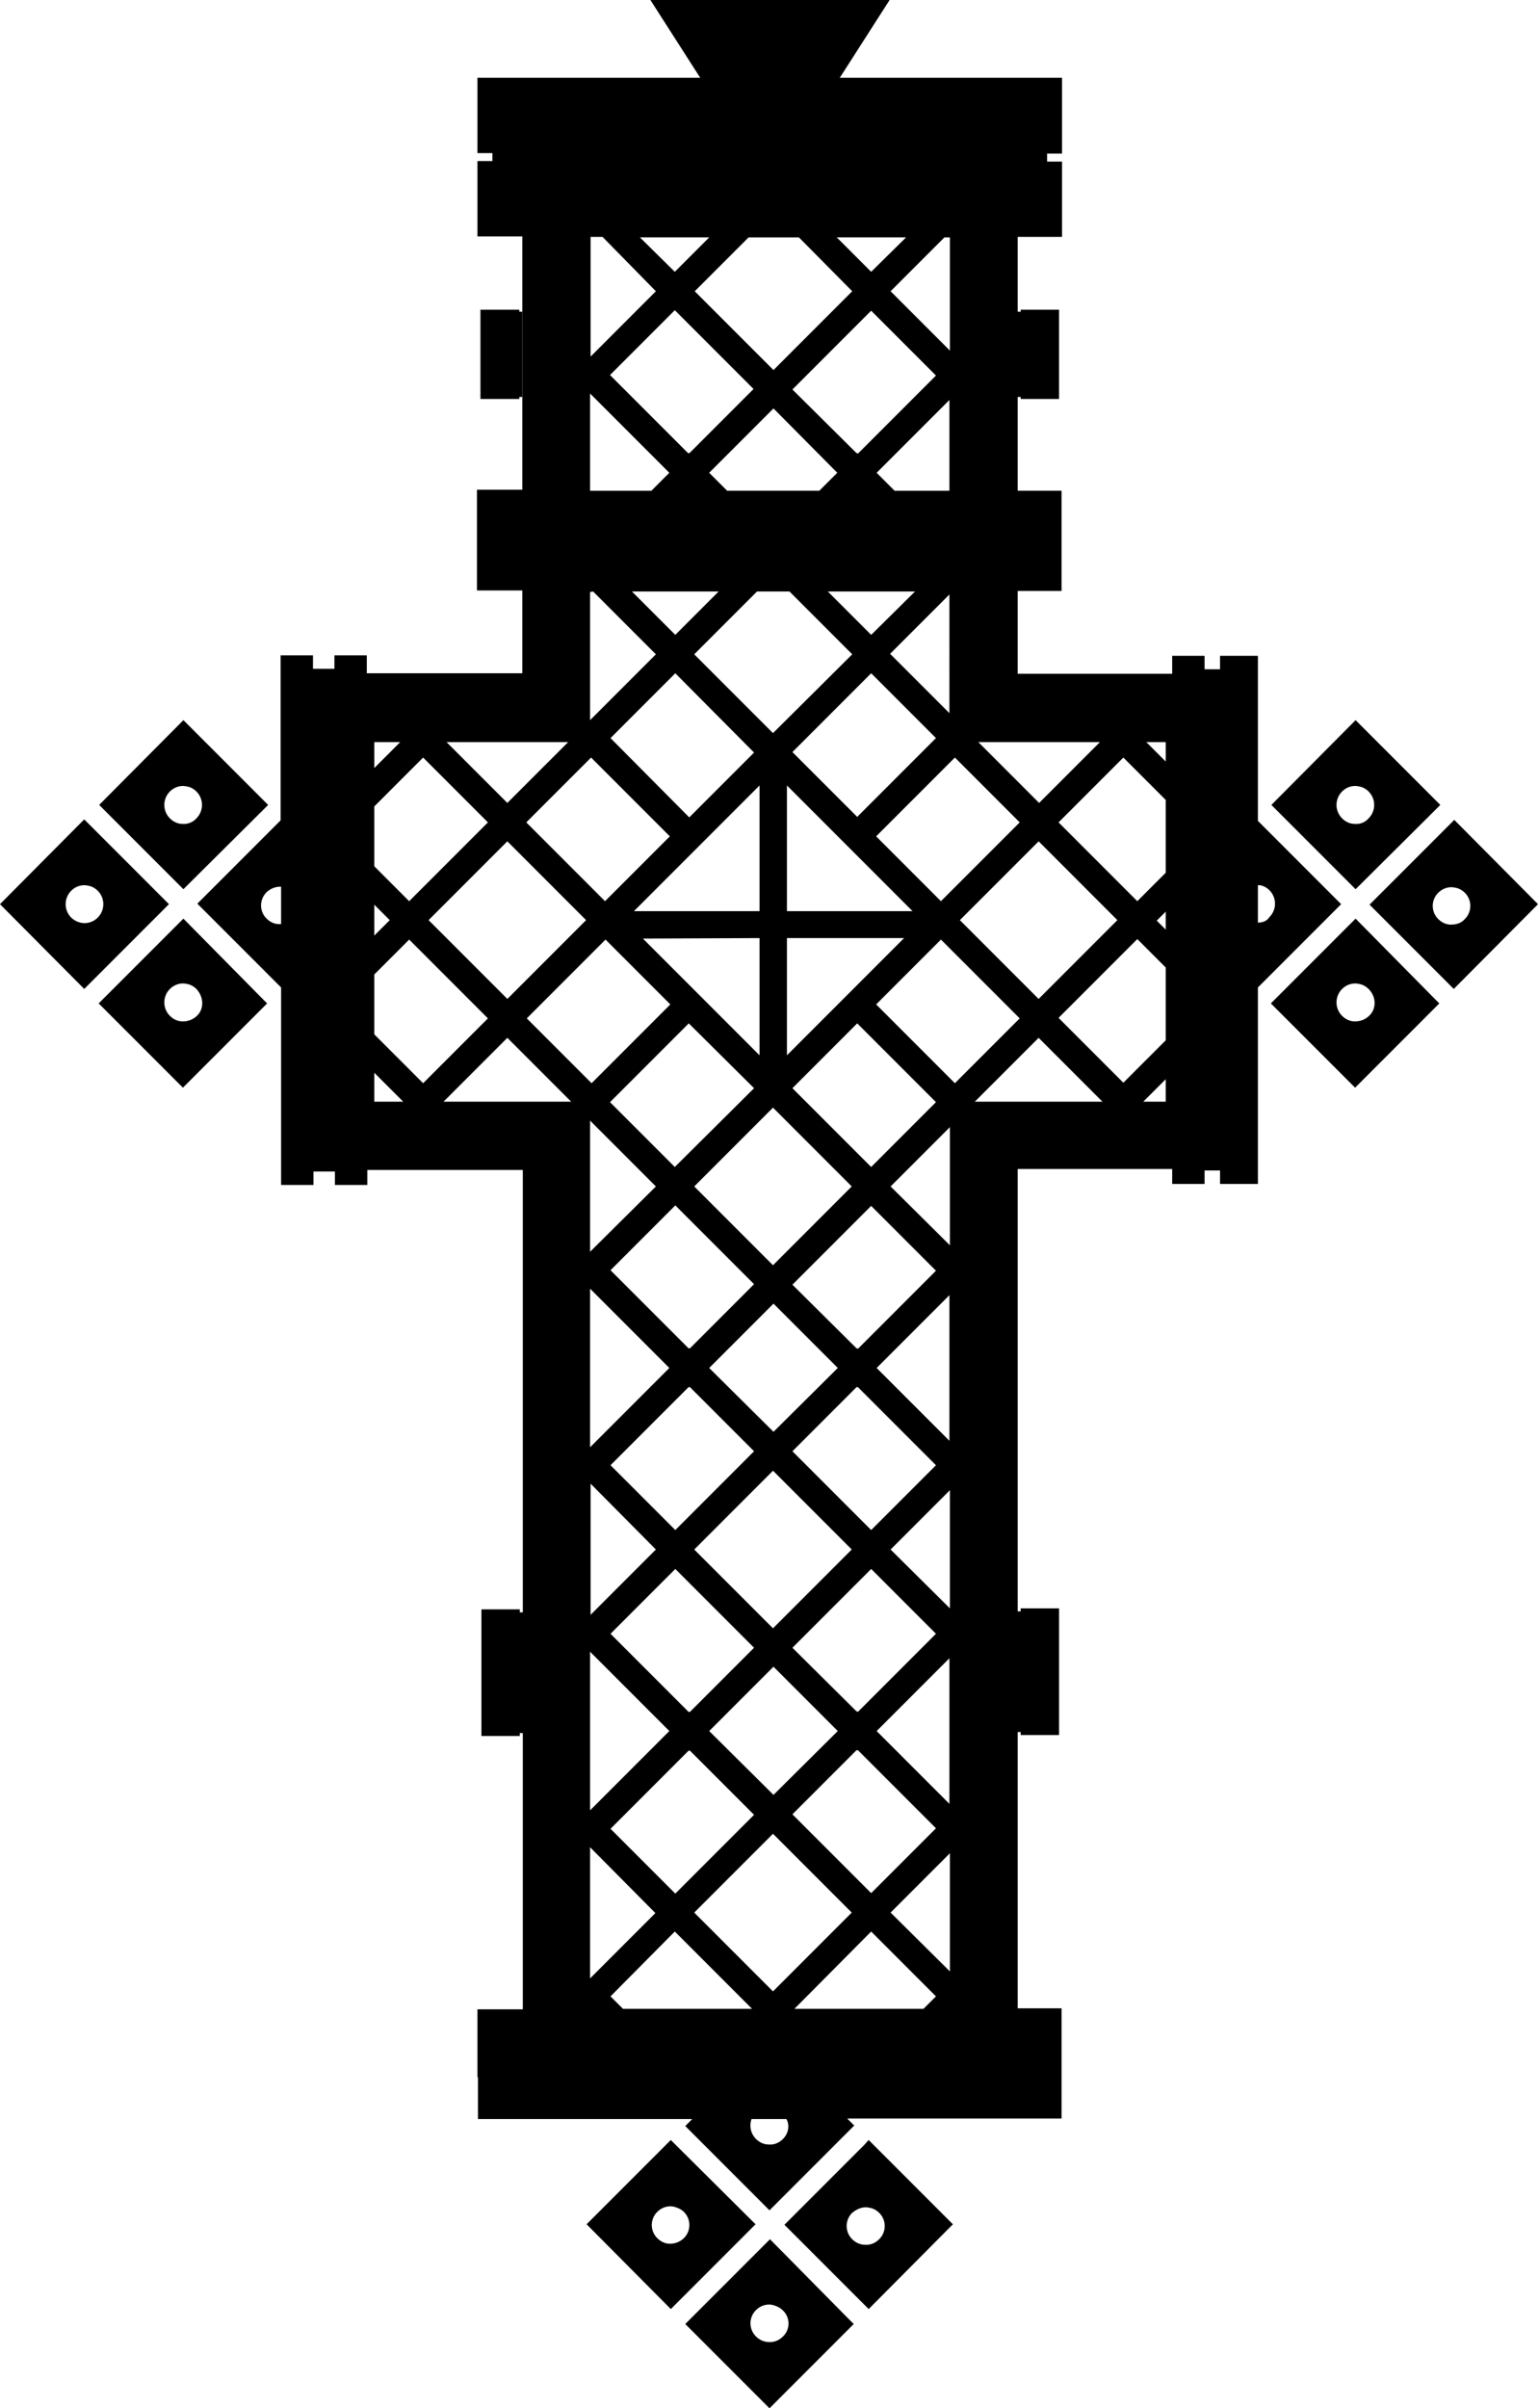 <?xml version="1.0" encoding="UTF-8"?>
<svg id="Orthodox_Christians" xmlns="http://www.w3.org/2000/svg" xml:space="preserve" viewBox="0 0 308.8 482.9">
  <path d="m272 184.2-16 16-1 1 16.9 16.9 16.9-16.9-1-1-15.8-16zm2.7 19.5a4 4 0 0 1-2.9 1.1c-.9 0-1.8-.4-2.5-1.1a3.8 3.8 0 0 1 0-5.4c.9-.9 2.2-1.3 3.4-1 .7.1 1.4.5 1.9 1 1.6 1.6 1.6 4 .1 5.4zm13.3-41.3 1-1-17-17-16.9 17 16.9 16.9 16-15.9zm-16.2 2.8c-.9 0-1.8-.4-2.5-1.1a3.8 3.8 0 0 1 0-5.4c.9-.9 2.2-1.3 3.4-1 .7.1 1.4.5 1.9 1a3.8 3.8 0 0 1 0 5.4c-.7.8-1.7 1.2-2.8 1.1-.7 0-.7 0 0 0zm20-.8-1 1-16 16 16.9 16.9 16.9-17-16.8-16.9zm-.7 21c-.9 0-1.8-.4-2.5-1.1a3.7 3.7 0 0 1 0-5.3c.9-.9 2.2-1.3 3.4-1 .7.1 1.4.5 1.9 1a3.7 3.7 0 0 1 0 5.3c-.7.8-1.7 1.1-2.8 1.1z"></path>
  <path d="m253.1 165.3-.7-.7v-33.1h-7.6v2.7h-3.1v-2.7h-6.5v3.6h-31v-16.6h8.8V98.4h-8.8V79.6h.6v.4h7.7V62.1h-7.7v.4h-.6v-15h8.9V32.4h-3v-1.6h3V15.6h-44.6l10-15.6h-48l10 15.6H95.8v15.1h3v1.6h-3v15.1h9v50.8h-9.1v20.2h9.1V135H73.6v-3.6h-6.5v2.7h-4.3v-2.7h-6.5v33.1l-.7.7-16 16L56.4 198v39.6h6.5v-2.7h4.3v2.7h6.5v-3h31.2v88.7h-.6v-.6h-7.7v25.4h7.7v-.6h.6v55.4h-9.1v13.6h.1v8.4h43l-1.4 1.4 16.9 16.9 16-16 1-1-1.4-1.4h43v-22.1h-8.8v-55.4h.6v.6h7.7v-25.4h-7.7v.6h-.6v-88.7h31v3h6.5v-2.7h3.1v2.7h7.6V198l.7-.7 16-16-16-16zm-196.7 20H56c-.9 0-1.8-.4-2.5-1.1a3.7 3.7 0 0 1 0-5.3 4 4 0 0 1 2.9-1.1v7.5zm164.3-36.5L208.5 161l-12.2-12.2h24.4zm-82.5 129.3.1.1.1-.1 12.9 12.9-15.8 15.8-13-13 15.7-15.7zm0-7.7-15.7-15.7 13-13 15.8 15.8-12.9 12.9-.1-.1-.1.1zm13.1 60-12.9 12.9-.1-.1-.1.1-15.7-15.7 13-13 15.8 15.8zm-12-19.7 15.8-15.8 15.8 15.8-15.8 15.8-15.8-15.8zm3-36.4 12.9-12.9 12.9 12.9-12.9 12.8-12.9-12.8zm-3-36.4 15.8-15.8 15.8 15.8-15.8 15.8-15.8-15.8zm13.1-55.2h-25.2l11.1-11.1 3.9-3.9 10.2-10.2v25.2zm0 5.4v23.5l-10.2-10.2-13.2-13.2 23.4-.1zm-1.1 30.1L135.4 234l-13-13 15.8-15.8 13.1 13zm-19.7 19.7L118.4 251v-26.3l13.2 13.2zm2.7 36.4-15.9 15.9v-31.8l15.9 15.9zm-2.7 36.4-13.1 13.1v-26.3l13.1 13.2zm2.7 36.4L118.4 363v-31.8l15.9 15.9zm3.9 3.9.1.1.1-.1 12.9 12.9-15.8 15.8-13-13 15.7-15.7zm4.1-3.9 12.9-12.9 12.9 12.9-12.9 12.8-12.9-12.8zm16.7 16.7 12.9-12.9.1.1.1-.1 15.7 15.7-13 13-15.8-15.8zm13-20.7-.1.1-12.9-12.8 15.8-15.8 13 13-15.7 15.7-.1-.2zM159 291l12.9-12.9.1.1.1-.1 15.7 15.7-13 13L159 291zm13-20.7-.1.1-12.9-12.8 15.8-15.8 13 13-15.7 15.7-.1-.2zm2.8-36.3L159 218.2l13-13 15.8 15.8-13 13zm-6.7-32.6-10.2 10.2v-23.5h23.5l-13.3 13.3zm-10.2-18.7v-25.2l10.2 10.2 3.9 3.9 11.1 11.1h-25.2zm17.9-15 15.8-15.8 13 13-15.8 15.8-13-13zm14.7-24.7-11.9-11.9 11.9-11.9V143zm-2.7 5L172 163.8l-13-13 15.8-15.8 13 13zm-32.7-1-15.8-15.8 12.6-12.6h6.5l12.6 12.6-15.9 15.8zM172 90.8l-.1.1L159 78.1l15.8-15.8 13 13L172.1 91l-.1-.2zm6.7-32.4 10.8-10.8h1.1v22.7l-11.9-11.9zm-3.9-3.9-6.9-6.9h13.9l-7 6.9zm-3.8 3.9-15.8 15.8-15.8-15.8 10.8-10.8h10.1L171 58.4zm-35.6-3.9-7-6.9h13.9l-6.9 6.9zm-3.8 3.9-13.1 13.1v-24h2.4l10.7 10.9zm3.8 3.8L151.2 78l-12.9 12.9-.1-.1-.1.1-15.7-15.7 13-13zm6.9 32.6 12.9-12.9L168 94.8l-3.6 3.6h-18.5l-3.6-3.6zm1.9 23.8-8.7 8.7-8.7-8.7h17.4zm7.1 32.3-13 13-15.8-15.9 13-13 15.8 15.9zm-16.9 16.8-13 13-15.8-15.8 13-13 15.8 15.8zm-16.8 16.8-15.8 15.8L86 184.5l15.8-15.8 15.8 15.8zm3.9 3.9 13 13-15.8 15.8-13-13 15.8-15.8zm-3.1 182 13.1 13.2-13.1 13.1v-26.3zm17 16.9 15.5 15.5H125l-2.5-2.5 12.9-13zm3.9-3.8 15.8-15.8 15.8 15.8-15.8 15.8-15.8-15.8zm35.5 3.8 13 13-2.5 2.5h-25.9l15.4-15.5zm3.9-3.8 11.9-11.9v23.7l-11.9-11.8zm-2.8-36.4 14.6-14.6v29.2l-14.6-14.6zm2.8-36.4 11.9-11.9v23.7l-11.9-11.8zm-2.8-36.4 14.6-14.6v29.2l-14.6-14.6zm2.8-36.4 11.9-11.9v23.7l-11.9-11.8zm-2.9-36.5 13-13 15.8 15.8-13 13-15.8-15.8zm16.8-16.9 15.8-15.8 15.8 15.8-15.8 15.8-15.8-15.8zm-17.8-57.2-8.7-8.7h17.5l-8.8 8.7zm4.7-28.9-3.6-3.6 14.6-14.6v18.2h-11zm-61.1-19.5 15.9 15.9-3.6 3.6h-12.3V78.9zm.6 39.7 12.6 12.6-13 13-.2.2v-25.7l.6-.1zm-5 30.2L101.8 161l-12.2-12.2H114zm-38.9 0h5.2l-5.2 5.2v-5.2zm0 12.9 9.8-9.8 13 13-15.8 15.8-7-7v-12zm0 19.7 3.1 3.1-3.1 3.1v-6.2zm0 39.5v-5.8l5.8 5.8h-5.8zm0-13.5v-12l7-7 15.8 15.8-13 13-9.8-9.8zM89 220.9l12.8-12.8 12.8 12.8H89zm68.1 208c-.8.8-1.8 1.2-2.9 1.1-.7 0-.7 0 0 0-.9 0-1.8-.4-2.5-1.1a3.8 3.8 0 0 1-.9-4h7c.7 1.3.4 2.9-.7 4zm38.5-208 12.8-12.8 12.8 12.8h-25.6zm38.3 0h-4.5l4.5-4.5v4.5zm0-12.3-8.5 8.5-13-13 15.8-15.8 5.7 5.7v14.6zm0-22.2-1.8-1.8 1.8-1.8v3.6zm0-11.4-5.7 5.7-15.8-15.8 13-13 8.5 8.5V175zm0-22.3-3.9-3.9h3.9v3.9zm18.5 32.3v-7.5h.4c.7.1 1.4.5 1.9 1a3.8 3.8 0 0 1 0 5.4c-.5.8-1.4 1.1-2.3 1.1z"></path>
  <path d="m135.6 430.1-1-1-16.9 16.9 16.9 17 1-1 16-16-16-15.9zm-1.2 19.8c-.9 0-1.8-.4-2.5-1.1a3.7 3.7 0 0 1 0-5.3c.9-.9 2.2-1.3 3.4-1 .7.2 1.4.5 1.9 1a3.7 3.7 0 0 1 0 5.3 4 4 0 0 1-2.8 1.1zm20.1-.9-16 16-1 1 16.9 16.9 16.9-16.9-1-1-15.8-16zm2.6 19.5c-.8.8-1.8 1.2-2.9 1.1-.9 0-1.8-.4-2.5-1.1a3.7 3.7 0 0 1 0-5.3c.9-.9 2.2-1.3 3.4-1 .7.2 1.4.5 1.9 1a3.6 3.6 0 0 1 .1 5.3zm16.3-38.4-16 16 16.9 16.9 16.9-17-16.9-16.9-.9 1zm1.1 12.6c.7.1 1.4.5 1.9 1a3.7 3.7 0 0 1 0 5.3c-.8.8-1.8 1.2-2.9 1.1-.9 0-1.8-.4-2.5-1.1a3.7 3.7 0 0 1 0-5.3c1.1-.9 2.3-1.3 3.5-1zM36.8 184.2l-16 16-1 1 16.9 16.9 16.9-16.9-1-1-15.8-16zm2.7 19.5a4 4 0 0 1-2.9 1.1c-.9 0-1.8-.4-2.5-1.1a3.8 3.8 0 0 1 0-5.4c.9-.9 2.2-1.3 3.4-1 .7.1 1.4.5 1.9 1 1.5 1.6 1.6 4 .1 5.4zm13.3-41.3 1-1-17-17-16.9 17 16.9 16.9 16-15.9zm-16.2 2.8c-.9 0-1.8-.4-2.5-1.1a3.8 3.8 0 0 1 0-5.4c.9-.9 2.2-1.3 3.4-1 .7.1 1.4.5 1.9 1a3.8 3.8 0 0 1 0 5.4c-.7.8-1.8 1.2-2.8 1.1-.7 0-.7 0 0 0zm-18.7.1-1-1-16.9 17 16.9 17 1-1 16-16-16-16zm-1.1 19.8s-.1 0 0 0a4 4 0 0 1-2.5-1.1 3.8 3.8 0 0 1 0-5.4c.9-.9 2.2-1.3 3.4-1 .7.1 1.4.5 1.9 1a3.8 3.8 0 0 1-2.8 6.5zm79.6-123V80h7.8v-.4h.6V62.5h-.6v-.4z"></path>
</svg>
